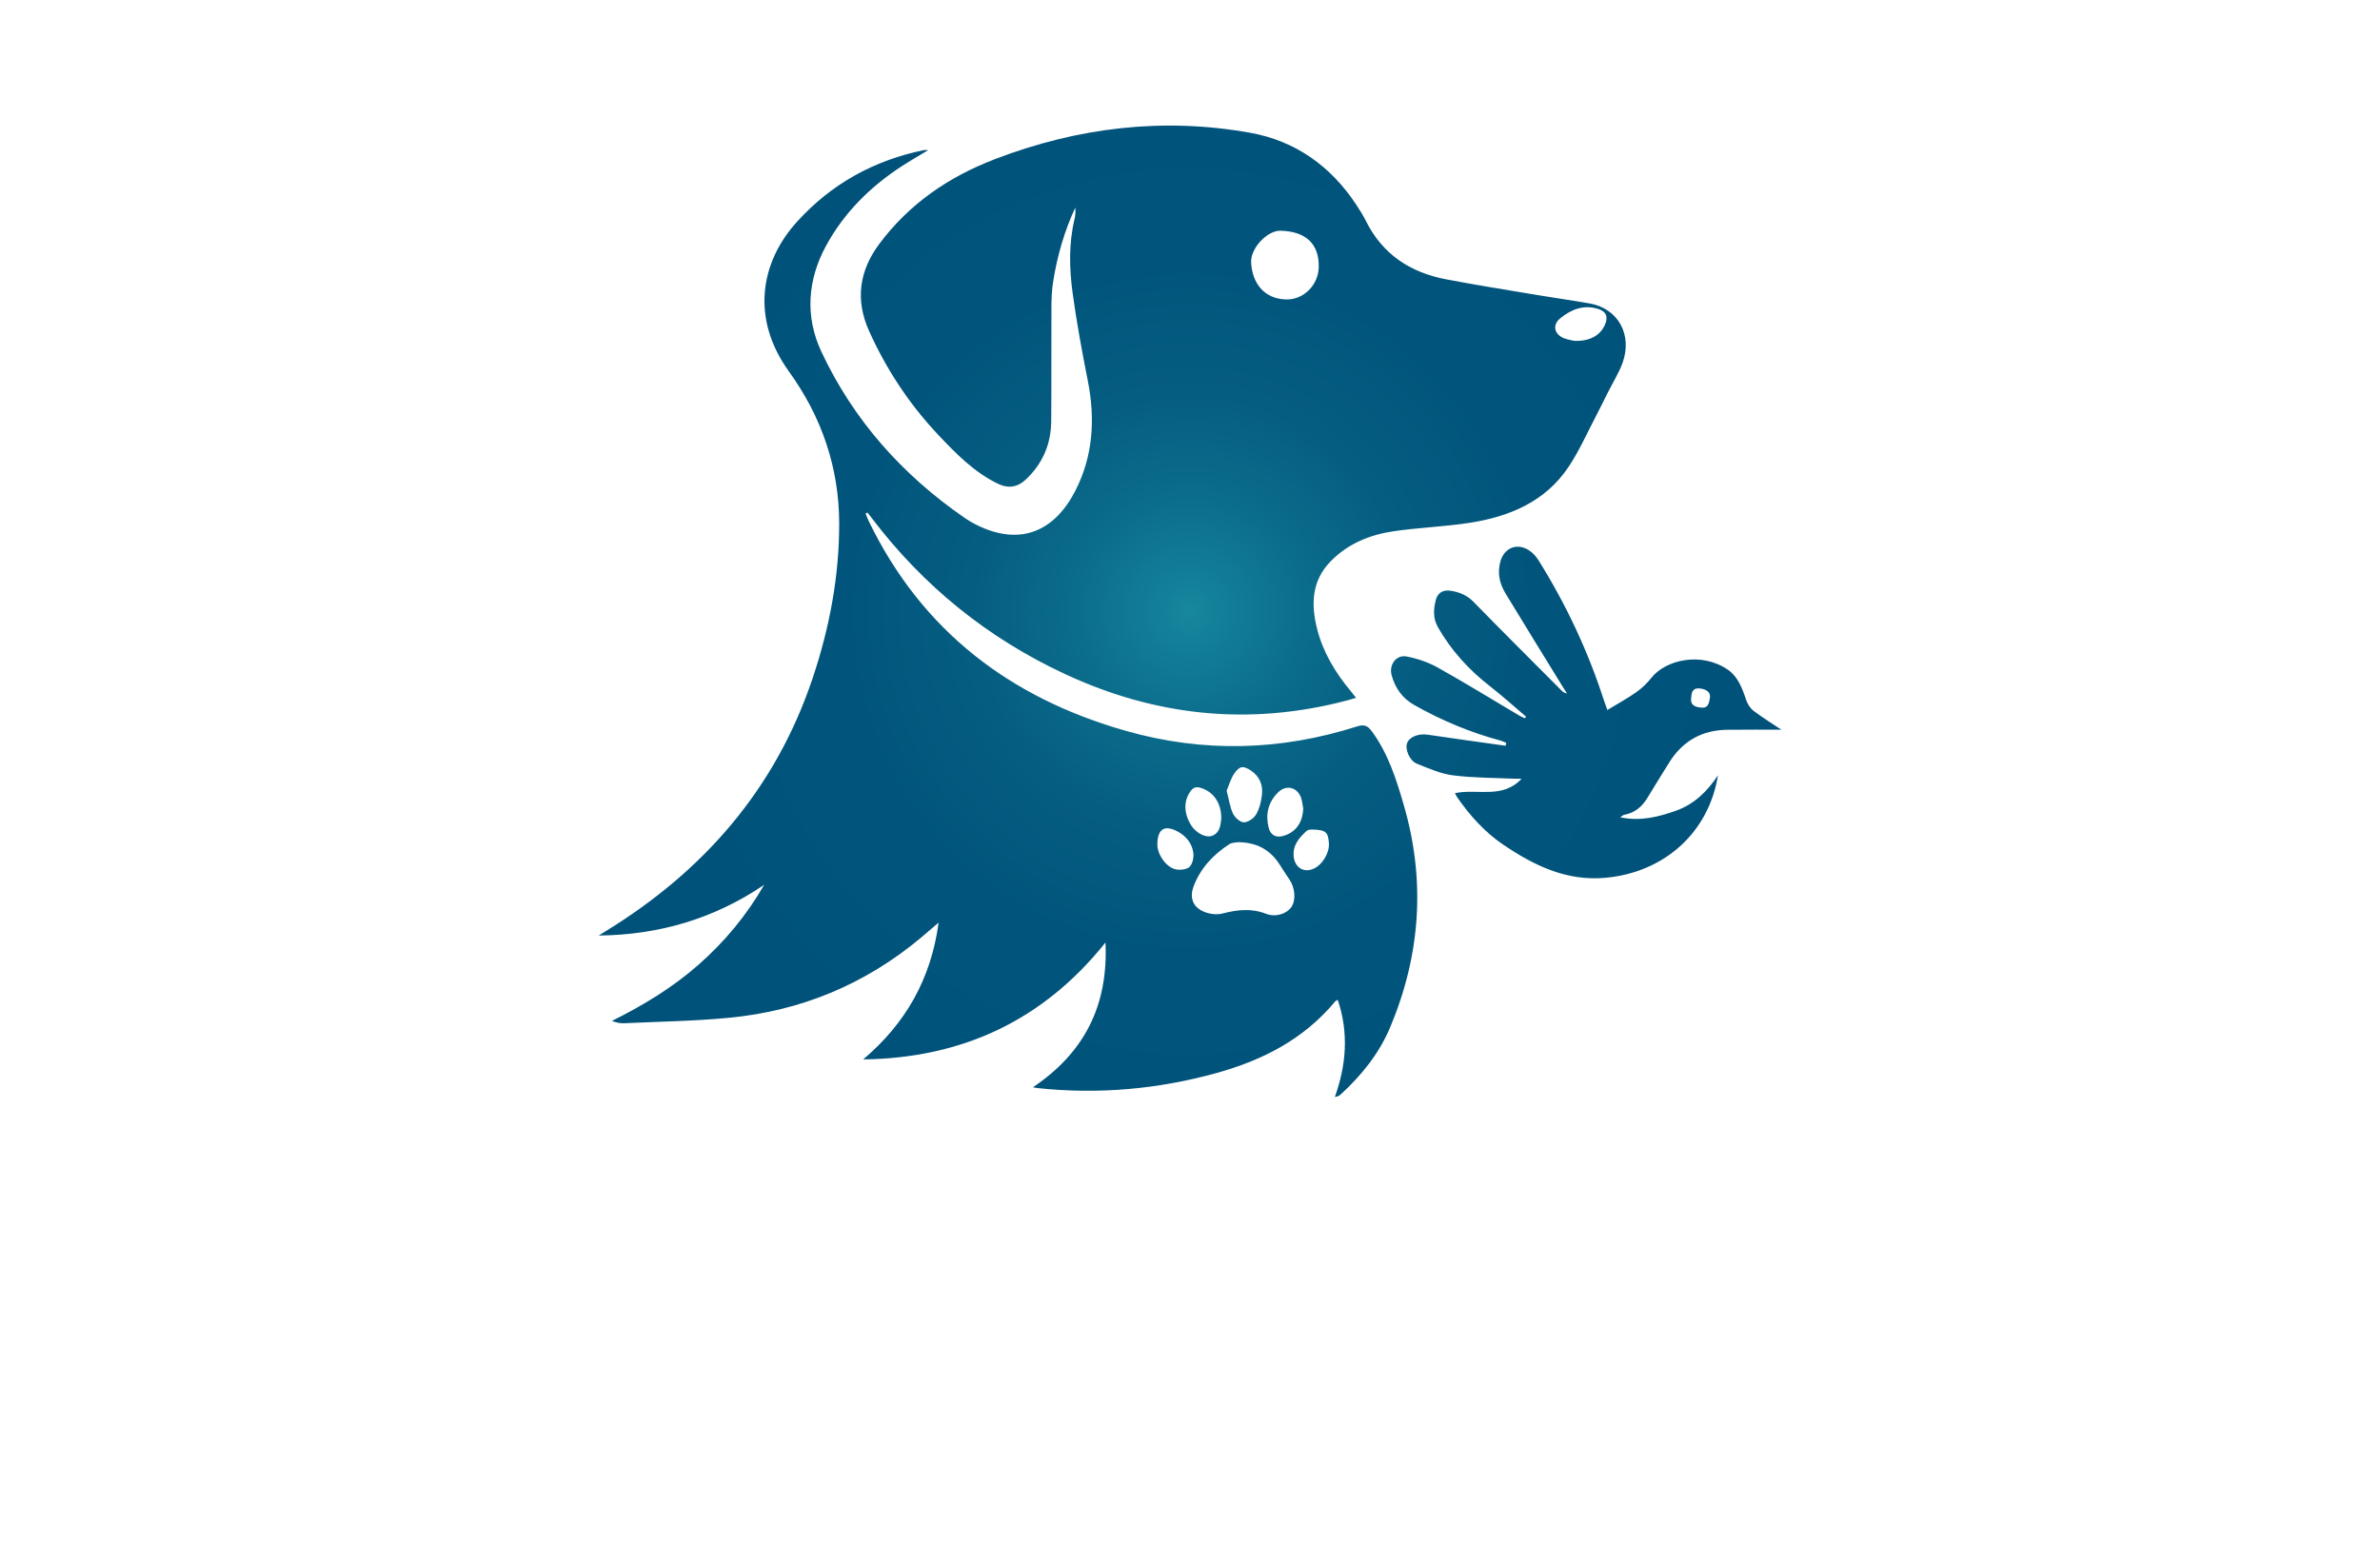 <?xml version="1.0" encoding="utf-8"?>
<!-- Generator: Adobe Illustrator 27.8.1, SVG Export Plug-In . SVG Version: 6.00 Build 0)  -->
<svg version="1.1" xmlns="http://www.w3.org/2000/svg" xmlns:xlink="http://www.w3.org/1999/xlink" x="0px" y="0px"
	 viewBox="0 0 350 230" style="enable-background:new 0 0 350 230;" xml:space="preserve">
<style type="text/css">
	.st0{fill:#000B23;}
	.st1{fill:#E6FFB0;}
	.st2{fill:#F7FFE1;}
	.st3{fill:#FFD8AE;}
	.st4{fill:#FEFFE1;}
	.st5{fill:#F9D6BB;}
	.st6{fill:#F3FFF4;}
	.st7{fill:#FFF7F0;}
	.st8{fill:#211202;}
	.st9{fill:#FDFFB0;}
	.st10{fill:#FDFFF3;}
	.st11{fill:#94D3EC;}
	.st12{fill-rule:evenodd;clip-rule:evenodd;fill:#1F3A6E;}
	.st13{fill:#E73F2D;}
	.st14{fill:#253E92;}
	.st15{fill:#EF3E25;}
	.st16{fill:#45BA8B;}
	.st17{fill:none;}
	.st18{fill:#F5B92B;}
	.st19{fill:#0391B3;}
	.st20{fill:#116380;}
	.st21{fill:#939598;}
	.st22{fill:#36004C;}
	.st23{fill:#F2B21C;}
	.st24{fill:#E6E6E6;}
	.st25{fill:#33BFC7;}
	.st26{fill:#463895;}
	.st27{fill:#470000;}
	.st28{fill:#FFFFFF;}
	.st29{fill:#ED1C24;}
	.st30{fill:#373D01;}
	.st31{fill:#6D2700;}
	.st32{fill:#C94502;}
	.st33{fill:#4FAF76;}
	.st34{fill:#231F20;}
	.st35{fill:#0049FF;}
	.st36{fill:#9A5E26;}
	.st37{fill:#003321;}
	.st38{fill:#331F00;}
	.st39{fill:#060033;}
	.st40{fill:#D3FF99;}
	.st41{fill:#F0FF99;}
	.st42{fill:#99F1FF;}
	.st43{fill:#99FFC2;}
	.st44{fill:#FFBD99;}
	.st45{fill:#FF99B6;}
	.st46{fill:url(#SVGID_1_);}
	.st47{fill:url(#SVGID_00000165192761129597183620000016670549281302164145_);}
	.st48{fill:url(#SVGID_00000051380873674993834180000010511223195588674205_);}
	.st49{fill:url(#SVGID_00000088107912315515733220000002863539740448695196_);}
	.st50{fill:url(#SVGID_00000023282474451406882180000004907432879802841527_);}
	.st51{fill:url(#SVGID_00000130628937183118598700000007920052511492237241_);}
	.st52{fill:url(#SVGID_00000062166604025080335810000013374808700752474045_);}
	.st53{fill:url(#SVGID_00000159445250628114954620000001200512044138101927_);}
	.st54{fill:url(#SVGID_00000171707571234814442700000002101429709713079742_);}
	.st55{fill:url(#SVGID_00000130618346489883467140000006534730566559908748_);}
	.st56{fill:url(#SVGID_00000163038182822665630640000008403472155797532854_);}
	.st57{fill:url(#SVGID_00000054983001785741572400000012303719185413375164_);}
	.st58{fill:url(#SVGID_00000049211565247591893160000018116027846380672132_);}
	.st59{fill:url(#SVGID_00000011750757529822800140000017566070103195843736_);}
	.st60{fill:url(#SVGID_00000111902060351771574630000011326026703800418713_);}
	.st61{fill:#009245;}
	.st62{fill:#A6CE45;}
	.st63{fill:#FEFADF;}
	.st64{fill:#2AA3AE;}
	.st65{fill:#00527A;}
	.st66{fill-rule:evenodd;clip-rule:evenodd;fill:#D73C2C;}
	.st67{fill-rule:evenodd;clip-rule:evenodd;fill:#F75C4C;}
	.st68{fill:#FDD100;}
	.st69{fill:#724033;}
	.st70{fill-rule:evenodd;clip-rule:evenodd;fill:#FDD100;}
	.st71{fill:url(#SVGID_00000174575204033036245860000009753501406196101269_);}
	.st72{fill:url(#SVGID_00000044856189368178109730000006440533640593651637_);}
	.st73{fill:url(#SVGID_00000005228988990815086590000003597363140127887286_);}
	.st74{fill:#7F3F05;}
	.st75{fill:#86A018;}
	.st76{fill:#FF993B;}
	.st77{fill:#145B9C;}
	.st78{fill-rule:evenodd;clip-rule:evenodd;fill:#A6CE45;}
	.st79{fill-rule:evenodd;clip-rule:evenodd;fill:#4A4A4D;}
	.st80{filter:url(#Adobe_OpacityMaskFilter);}
	.st81{fill:#F5FBFD;}
	.st82{fill:#F7FBFF;}
	.st83{fill:#F4F5F6;}
	.st84{fill:#F4F5F5;}
	.st85{fill:#F3F4F5;}
	.st86{fill:#F1F3F3;}
	.st87{fill:#F3F2F2;}
	.st88{fill:#F0EEED;}
	.st89{fill:#F1F1F1;}
	.st90{fill:#E8E6E8;}
	.st91{fill:#E7E5E4;}
	.st92{fill:#E8E7E6;}
	.st93{fill:#EBEAEB;}
	.st94{fill:#E1E1E1;}
	.st95{fill:#E3E2E1;}
	.st96{fill:#DFDFDD;}
	.st97{fill:#D5D4D4;}
	.st98{fill:#E9E9EA;}
	.st99{fill:#D4D2D1;}
	.st100{fill:#DBDBD9;}
	.st101{fill:#AEABAC;}
	.st102{fill:#808080;}
	.st103{fill:#E7E4E3;}
	.st104{fill:#D9D8D7;}
	.st105{fill:#8C8C8C;}
	.st106{fill:#E3E4E2;}
	.st107{fill:#E7E6E6;}
	.st108{fill:#C6C2C1;}
	.st109{fill:#A19F9F;}
	.st110{fill:#B1B4B4;}
	.st111{fill:#B1B1B1;}
	.st112{fill:#C0BFBF;}
	.st113{fill:#E0E0DF;}
	.st114{fill:#BDBABA;}
	.st115{fill:#C7C6C6;}
	.st116{fill:#C9C8C6;}
	.st117{fill:#ABAAA9;}
	.st118{fill:#B8B6B7;}
	.st119{fill:#B2B3B3;}
	.st120{fill:#CECDCB;}
	.st121{fill:#868787;}
	.st122{fill:#838283;}
	.st123{fill:#9F9E9F;}
	.st124{fill:#D5D4D3;}
	.st125{fill:#D4D3D3;}
	.st126{fill:#5A5A5A;}
	.st127{fill:#AAAAA9;}
	.st128{fill:#C2C1C0;}
	.st129{fill:#D8D7D6;}
	.st130{fill:#8A8A8A;}
	.st131{fill:#D2D0CF;}
	.st132{fill:#BFBCBB;}
	.st133{fill:#AEAEAE;}
	.st134{fill:#807F7F;}
	.st135{fill:#C1BFBD;}
	.st136{fill:#DFE0DF;}
	.st137{fill:#C6C4C2;}
	.st138{fill:#D2D2D2;}
	.st139{fill:#D7D7D5;}
	.st140{fill:#A2A0A0;}
	.st141{fill:#C6C5C5;}
	.st142{fill:#989896;}
	.st143{fill:#D1D1D1;}
	.st144{fill:#CDD0CE;}
	.st145{fill:#B5B5B6;}
	.st146{fill:#C6C3C2;}
	.st147{fill:#D8D7D4;}
	.st148{fill:#858485;}
	.st149{fill:#9E9C9E;}
	.st150{fill:#949493;}
	.st151{fill:#CBC8C7;}
	.st152{fill:#B9B9B8;}
	.st153{fill:#C3C1BF;}
	.st154{fill:#DFDFDE;}
	.st155{fill:#B2B2B2;}
	.st156{fill:#626564;}
	.st157{fill:#B8B6B8;}
	.st158{fill:#D4D1D0;}
	.st159{fill:#BCBAB9;}
	.st160{fill:#DBDAD9;}
	.st161{fill:#C0BDBD;}
	.st162{fill:#8E8F8D;}
	.st163{fill:#AEACAC;}
	.st164{fill:#949392;}
	.st165{fill:#949494;}
	.st166{fill:#DDDDDB;}
	.st167{fill:#B8B8B9;}
	.st168{fill:#C9C6C4;}
	.st169{fill:#CECDCC;}
	.st170{fill:#797778;}
	.st171{fill:#5F6060;}
	.st172{fill:#969698;}
	.st173{fill:#888888;}
	.st174{fill:#9A9B9B;}
	.st175{fill:#BBB9B9;}
	.st176{fill:#999999;}
	.st177{fill:#959494;}
	.st178{fill:#B4B4B5;}
	.st179{fill:#909090;}
	.st180{fill:#888787;}
	.st181{fill:#7B7A7A;}
	.st182{fill:#6C6C6D;}
	.st183{fill:#AEACAD;}
	.st184{fill:#9C9C9C;}
	.st185{fill:#636767;}
	.st186{fill:#B2B3B4;}
	.st187{fill:#747475;}
	.st188{fill:#757576;}
	.st189{fill:#99999A;}
	.st190{fill:#848384;}
	.st191{fill:#8D8C8C;}
	.st192{fill:#A7A6A5;}
	.st193{fill:#969595;}
	.st194{fill:#7E7F7F;}
	.st195{fill:#6A6A68;}
	.st196{fill:#A5A3A3;}
	.st197{fill:#7C7B7C;}
	.st198{fill:#545453;}
	.st199{fill:#929191;}
	.st200{fill:#908F8E;}
	.st201{fill:#7B7D7C;}
	.st202{fill:#828283;}
	.st203{fill:#2B2B2B;}
	.st204{fill:#616161;}
	.st205{fill:#6C6C6B;}
	.st206{fill:#696A6A;}
	.st207{fill:#464647;}
	.st208{fill:#5E5F5F;}
	.st209{fill:#898989;}
	.st210{fill:#6C6E6E;}
	.st211{fill:#4D4B4C;}
	.st212{fill:#555655;}
	.st213{fill:#5E5F5E;}
	.st214{fill:#797A7B;}
	.st215{fill:#5C5C5E;}
	.st216{fill:#4D4C4D;}
	.st217{fill:#6F6F6F;}
	.st218{fill:#808081;}
	.st219{fill:#1D1D1D;}
	.st220{fill:#444445;}
	.st221{fill:#626463;}
	.st222{fill:#515352;}
	.st223{fill:#535352;}
	.st224{fill:#353535;}
	.st225{fill:#727373;}
	.st226{fill:#787778;}
	.st227{fill:#747575;}
	.st228{fill:#676768;}
	.st229{fill:#818282;}
	.st230{fill:#555556;}
	.st231{fill:#5F6161;}
	.st232{mask:url(#SVGID_00000052802932918360766810000010760546958592477375_);}
	.st233{fill:#2AC0DB;}
	.st234{fill:#75459A;}
	.st235{fill:#F7D308;}
	.st236{fill:#F4831F;}
	.st237{fill:#E93B7B;}
	.st238{fill:#FFF100;}
	.st239{fill:#E29233;}
	.st240{fill:url(#SVGID_00000119119875683388336830000013698875172754423940_);}
	.st241{fill:#FF0226;}
	.st242{fill:#39B1D1;}
	.st243{fill:#FF7400;}
	.st244{fill:url(#SVGID_00000061446699986655853390000013546209718025708675_);}
	.st245{fill:#F65E41;}
	.st246{fill:#033A4D;}
	.st247{fill:url(#SVGID_00000015356973403055442620000017866848844995005590_);}
	.st248{fill-rule:evenodd;clip-rule:evenodd;fill:#211202;}
	.st249{fill-rule:evenodd;clip-rule:evenodd;fill:url(#SVGID_00000159450789880820435080000011526467586429606273_);}
	.st250{fill-rule:evenodd;clip-rule:evenodd;fill:url(#SVGID_00000167373495360347067630000005144985664603759761_);}
	.st251{fill:url(#SVGID_00000138558560079960460440000013443737916830583700_);}
	.st252{fill:url(#SVGID_00000096767361858359744700000005881335311628997532_);}
	.st253{fill:url(#SVGID_00000172414882721287370850000010046140731724044973_);}
	.st254{fill:#2D1201;}
	.st255{fill:#E67E22;}
	.st256{fill-rule:evenodd;clip-rule:evenodd;fill:#CCCCCC;}
	.st257{fill:#041B49;}
</style>
<g id="Layer_1">
</g>
<g id="Layer_2">
</g>
<g id="Layer_3">
</g>
<g id="Layer_4">
</g>
<g id="Layer_5">
</g>
<g id="Layer_6">
</g>
<g id="Layer_7">
</g>
<g id="Layer_8">
</g>
<g id="Layer_9">
</g>
<g id="Layer_10">
</g>
<g id="Layer_11">
</g>
<g id="Layer_12">
</g>
<g id="Layer_13">
</g>
<g id="Layer_14">
</g>
<g id="Layer_15">
	<radialGradient id="SVGID_1_" cx="175" cy="89.911" r="79.574" gradientUnits="userSpaceOnUse">
		<stop  offset="0" style="stop-color:#16889E"/>
		<stop  offset="0.05" style="stop-color:#138099"/>
		<stop  offset="0.219" style="stop-color:#0B6C8B"/>
		<stop  offset="0.41" style="stop-color:#055D81"/>
		<stop  offset="0.637" style="stop-color:#01557C"/>
		<stop  offset="1" style="stop-color:#00527A"/>
	</radialGradient>
	<path class="st46" d="M136.5,22.08c-1.37,0.83-2.61,1.54-3.82,2.32c-4.68,3.03-8.58,6.9-11.22,11.78
		c-2.7,4.98-3.11,10.37-0.65,15.59c4.72,10.03,11.87,18.05,20.97,24.34c0.64,0.44,1.32,0.84,2.02,1.18
		c6.43,3.1,11.37,0.69,14.34-5.12c2.61-5.09,2.94-10.54,1.84-16.13c-0.85-4.29-1.65-8.61-2.24-12.94c-0.5-3.64-0.58-7.33,0.3-10.97
		c0.12-0.51,0.13-1.05,0.09-1.6c-1.62,3.49-2.66,7.14-3.26,10.91c-0.18,1.15-0.24,2.33-0.25,3.5c-0.03,5.67,0.02,11.35-0.03,17.02
		c-0.03,3.41-1.3,6.32-3.83,8.65c-1.14,1.05-2.49,1.25-3.89,0.59c-3.55-1.68-6.23-4.43-8.87-7.22c-4.28-4.53-7.67-9.67-10.22-15.36
		c-2.03-4.54-1.41-8.79,1.5-12.71c4.4-5.92,10.22-9.9,17.07-12.52c12.15-4.65,24.65-6.15,37.46-3.87
		c6.67,1.18,11.92,4.92,15.67,10.64c0.49,0.75,0.98,1.51,1.38,2.32c2.43,4.9,6.51,7.59,11.75,8.59c4.49,0.86,9.01,1.57,13.52,2.33
		c2.54,0.43,5.1,0.78,7.64,1.23c4.17,0.73,6.33,4.57,4.84,8.74c-0.54,1.49-1.41,2.86-2.13,4.29c-0.56,1.11-1.09,2.22-1.67,3.32
		c-1.34,2.55-2.51,5.22-4.09,7.61c-3.44,5.2-8.75,7.4-14.64,8.31c-3.71,0.57-7.48,0.69-11.19,1.24c-3.5,0.52-6.72,1.85-9.24,4.45
		c-2.75,2.84-2.87,6.26-1.97,9.86c0.88,3.49,2.69,6.48,4.97,9.21c0.22,0.27,0.44,0.55,0.77,0.97c-0.56,0.16-1.02,0.31-1.49,0.43
		c-14.24,3.72-27.99,2.27-41.28-3.91c-11.36-5.28-20.82-12.92-28.4-22.89c-0.23-0.3-0.46-0.59-0.69-0.88
		c-0.09,0.05-0.17,0.1-0.26,0.14c0.16,0.41,0.3,0.83,0.5,1.22c7.84,16.11,20.81,25.94,37.81,30.76c11.38,3.23,22.72,2.92,33.98-0.67
		c1-0.32,1.52-0.12,2.13,0.7c2.4,3.25,3.6,7.02,4.7,10.81c3.25,11.12,2.5,22.05-1.97,32.71c-1.62,3.88-4.23,7.11-7.32,9.94
		c-0.18,0.17-0.43,0.27-0.83,0.35c1.69-4.72,2.06-9.44,0.43-14.29c-0.15,0.09-0.3,0.13-0.38,0.23c-4.61,5.55-10.65,8.65-17.49,10.54
		c-8.63,2.39-17.37,3.15-26.26,2.21c-0.14-0.01-0.28-0.05-0.7-0.12c7.59-5.11,11.09-12.05,10.67-21.29
		c-9.23,11.53-21.14,17-35.63,17.19c6.19-5.25,9.97-11.77,11.09-20.12c-1.03,0.88-1.81,1.56-2.61,2.23
		c-8.2,6.85-17.65,10.77-28.25,11.77c-5.13,0.49-10.3,0.56-15.45,0.8c-0.56,0.03-1.13-0.12-1.74-0.34c4.6-2.28,8.92-4.9,12.75-8.27
		c3.84-3.38,7.06-7.26,9.65-11.75c-7.35,4.99-15.47,7.37-24.33,7.46c0.32-0.2,0.64-0.4,0.96-0.6c14.49-8.87,25.04-20.97,30.49-37.23
		c2.48-7.39,3.92-14.98,3.91-22.79c-0.02-8.24-2.59-15.69-7.4-22.35c-5.59-7.75-4.24-16.02,1.2-22.01
		c5.05-5.57,11.32-9.03,18.68-10.54C136.02,22.05,136.18,22.08,136.5,22.08z M182.11,123.86c-0.24,0.05-0.9,0.02-1.35,0.31
		c-2.34,1.53-4.21,3.5-5.22,6.16c-0.66,1.75-0.09,3.15,1.64,3.81c0.78,0.3,1.79,0.42,2.59,0.21c2.16-0.55,4.23-0.81,6.41,0.04
		c1.46,0.57,3.08-0.03,3.73-0.99c0.7-1.04,0.54-2.87-0.31-4.08c-0.49-0.7-0.94-1.44-1.41-2.16
		C186.84,125.06,184.97,123.91,182.11,123.86z M193.93,39.34c0.1-3.43-1.85-5.31-5.62-5.41c-1.9-0.05-4.42,2.53-4.32,4.67
		c0.14,2.91,1.81,5.35,5.13,5.44C191.67,44.12,193.85,41.96,193.93,39.34z M180.39,116.29c0.34,1.31,0.48,2.42,0.94,3.38
		c0.28,0.58,1.05,1.27,1.6,1.27c0.61,0,1.46-0.59,1.79-1.16c0.49-0.85,0.75-1.89,0.86-2.88c0.17-1.44-0.33-2.69-1.59-3.55
		c-1.11-0.75-1.67-0.75-2.45,0.37C180.99,114.5,180.73,115.49,180.39,116.29z M191.65,118.91c-0.12-0.57-0.14-1.17-0.36-1.7
		c-0.62-1.5-2.21-1.8-3.34-0.67c-1.46,1.45-1.87,3.2-1.39,5.17c0.26,1.08,1.04,1.53,2.11,1.24
		C190.53,122.45,191.57,121.01,191.65,118.91z M179.6,120.42c0.03-2.33-1.16-3.99-3.03-4.55c-0.66-0.2-1.08-0.07-1.49,0.49
		c-1.03,1.43-1.01,3.27,0.1,5.03c0.71,1.13,2.19,1.92,3.15,1.5C179.46,122.41,179.48,121.26,179.6,120.42z M231.52,50.13
		c2.3,0.09,3.88-0.83,4.54-2.46c0.44-1.09,0.14-1.84-0.97-2.21c-2.15-0.72-4.03,0.04-5.64,1.35c-1.25,1.01-0.85,2.45,0.67,2.98
		C230.67,49.98,231.25,50.07,231.52,50.13z M170.2,124.15c-0.03,1.49,1.29,3.43,2.73,3.71c0.65,0.13,1.62,0.02,2.02-0.39
		c0.45-0.46,0.64-1.42,0.53-2.1c-0.2-1.31-1-2.35-2.19-3.02C171.3,121.24,170.24,121.86,170.2,124.15z M193.03,122
		c-0.09,0.02-0.63-0.04-0.88,0.2c-1.08,1.01-2.08,2.08-1.9,3.79c0.17,1.61,1.51,2.44,2.98,1.75c1.28-0.61,2.29-2.32,2.2-3.73
		C195.31,122.38,194.98,122.06,193.03,122z M252.64,114.03c-1.36,8.43-7.89,14.28-16.55,15.07c-5.74,0.52-10.52-1.82-15.05-4.89
		c-2.71-1.84-4.88-4.27-6.75-6.95c-0.13-0.18-0.21-0.39-0.33-0.61c3.31-0.7,6.99,0.91,9.8-2.12c-0.36,0-0.72,0.01-1.08,0
		c-3.01-0.14-6.03-0.12-9.01-0.5c-1.81-0.23-3.58-1.02-5.3-1.71c-1.1-0.44-1.78-2.15-1.44-3.04c0.36-0.93,1.71-1.43,3.02-1.23
		c3.82,0.57,7.64,1.09,11.46,1.63c0.03-0.14,0.06-0.29,0.09-0.43c-0.26-0.11-0.52-0.24-0.79-0.32c-4.48-1.2-8.72-2.97-12.76-5.26
		c-1.73-0.98-2.79-2.49-3.3-4.37c-0.42-1.53,0.68-3.04,2.2-2.75c1.57,0.3,3.17,0.84,4.57,1.62c4.06,2.27,8.02,4.71,12.02,7.08
		c0.26,0.15,0.54,0.26,0.81,0.39c0.06-0.08,0.12-0.16,0.17-0.24c-1.76-1.49-3.48-3.05-5.3-4.47c-3.12-2.43-5.74-5.28-7.69-8.75
		c-0.73-1.3-0.62-2.64-0.27-3.98c0.26-0.99,1.04-1.47,2.07-1.33c1.33,0.18,2.5,0.65,3.5,1.68c4.28,4.39,8.64,8.72,12.97,13.07
		c0.18,0.18,0.4,0.32,0.73,0.36c-0.22-0.34-0.43-0.69-0.65-1.03c-2.8-4.56-5.62-9.12-8.39-13.69c-0.88-1.46-1.22-3.03-0.73-4.73
		c0.56-1.93,2.38-2.71,4.1-1.65c0.58,0.35,1.1,0.9,1.46,1.47c4.08,6.52,7.33,13.44,9.69,20.77c0.11,0.33,0.24,0.66,0.47,1.3
		c1.48-0.9,2.93-1.69,4.27-2.63c0.82-0.58,1.58-1.31,2.2-2.1c2.13-2.68,7.35-3.86,11.24-1.2c1.48,1.01,2.13,2.74,2.69,4.44
		c0.2,0.61,0.62,1.26,1.13,1.64c1.43,1.07,2.95,2.01,4.06,2.75c-2.42,0-5.19-0.03-7.96,0.01c-3.73,0.04-6.6,1.67-8.56,4.85
		c-1.05,1.7-2.12,3.38-3.14,5.09c-0.8,1.35-1.87,2.28-3.45,2.56c-0.13,0.02-0.25,0.15-0.6,0.37c3.02,0.63,5.66-0.07,8.22-0.97
		C249.15,118.28,251.09,116.37,252.64,114.03z M249.79,101.24c-1.01-0.02-1.03,0.82-1.1,1.46c-0.12,1.05,0.64,1.29,1.49,1.37
		c1.1,0.11,1.15-0.77,1.28-1.46C251.6,101.82,250.91,101.29,249.79,101.24z"/>
</g>
</svg>
